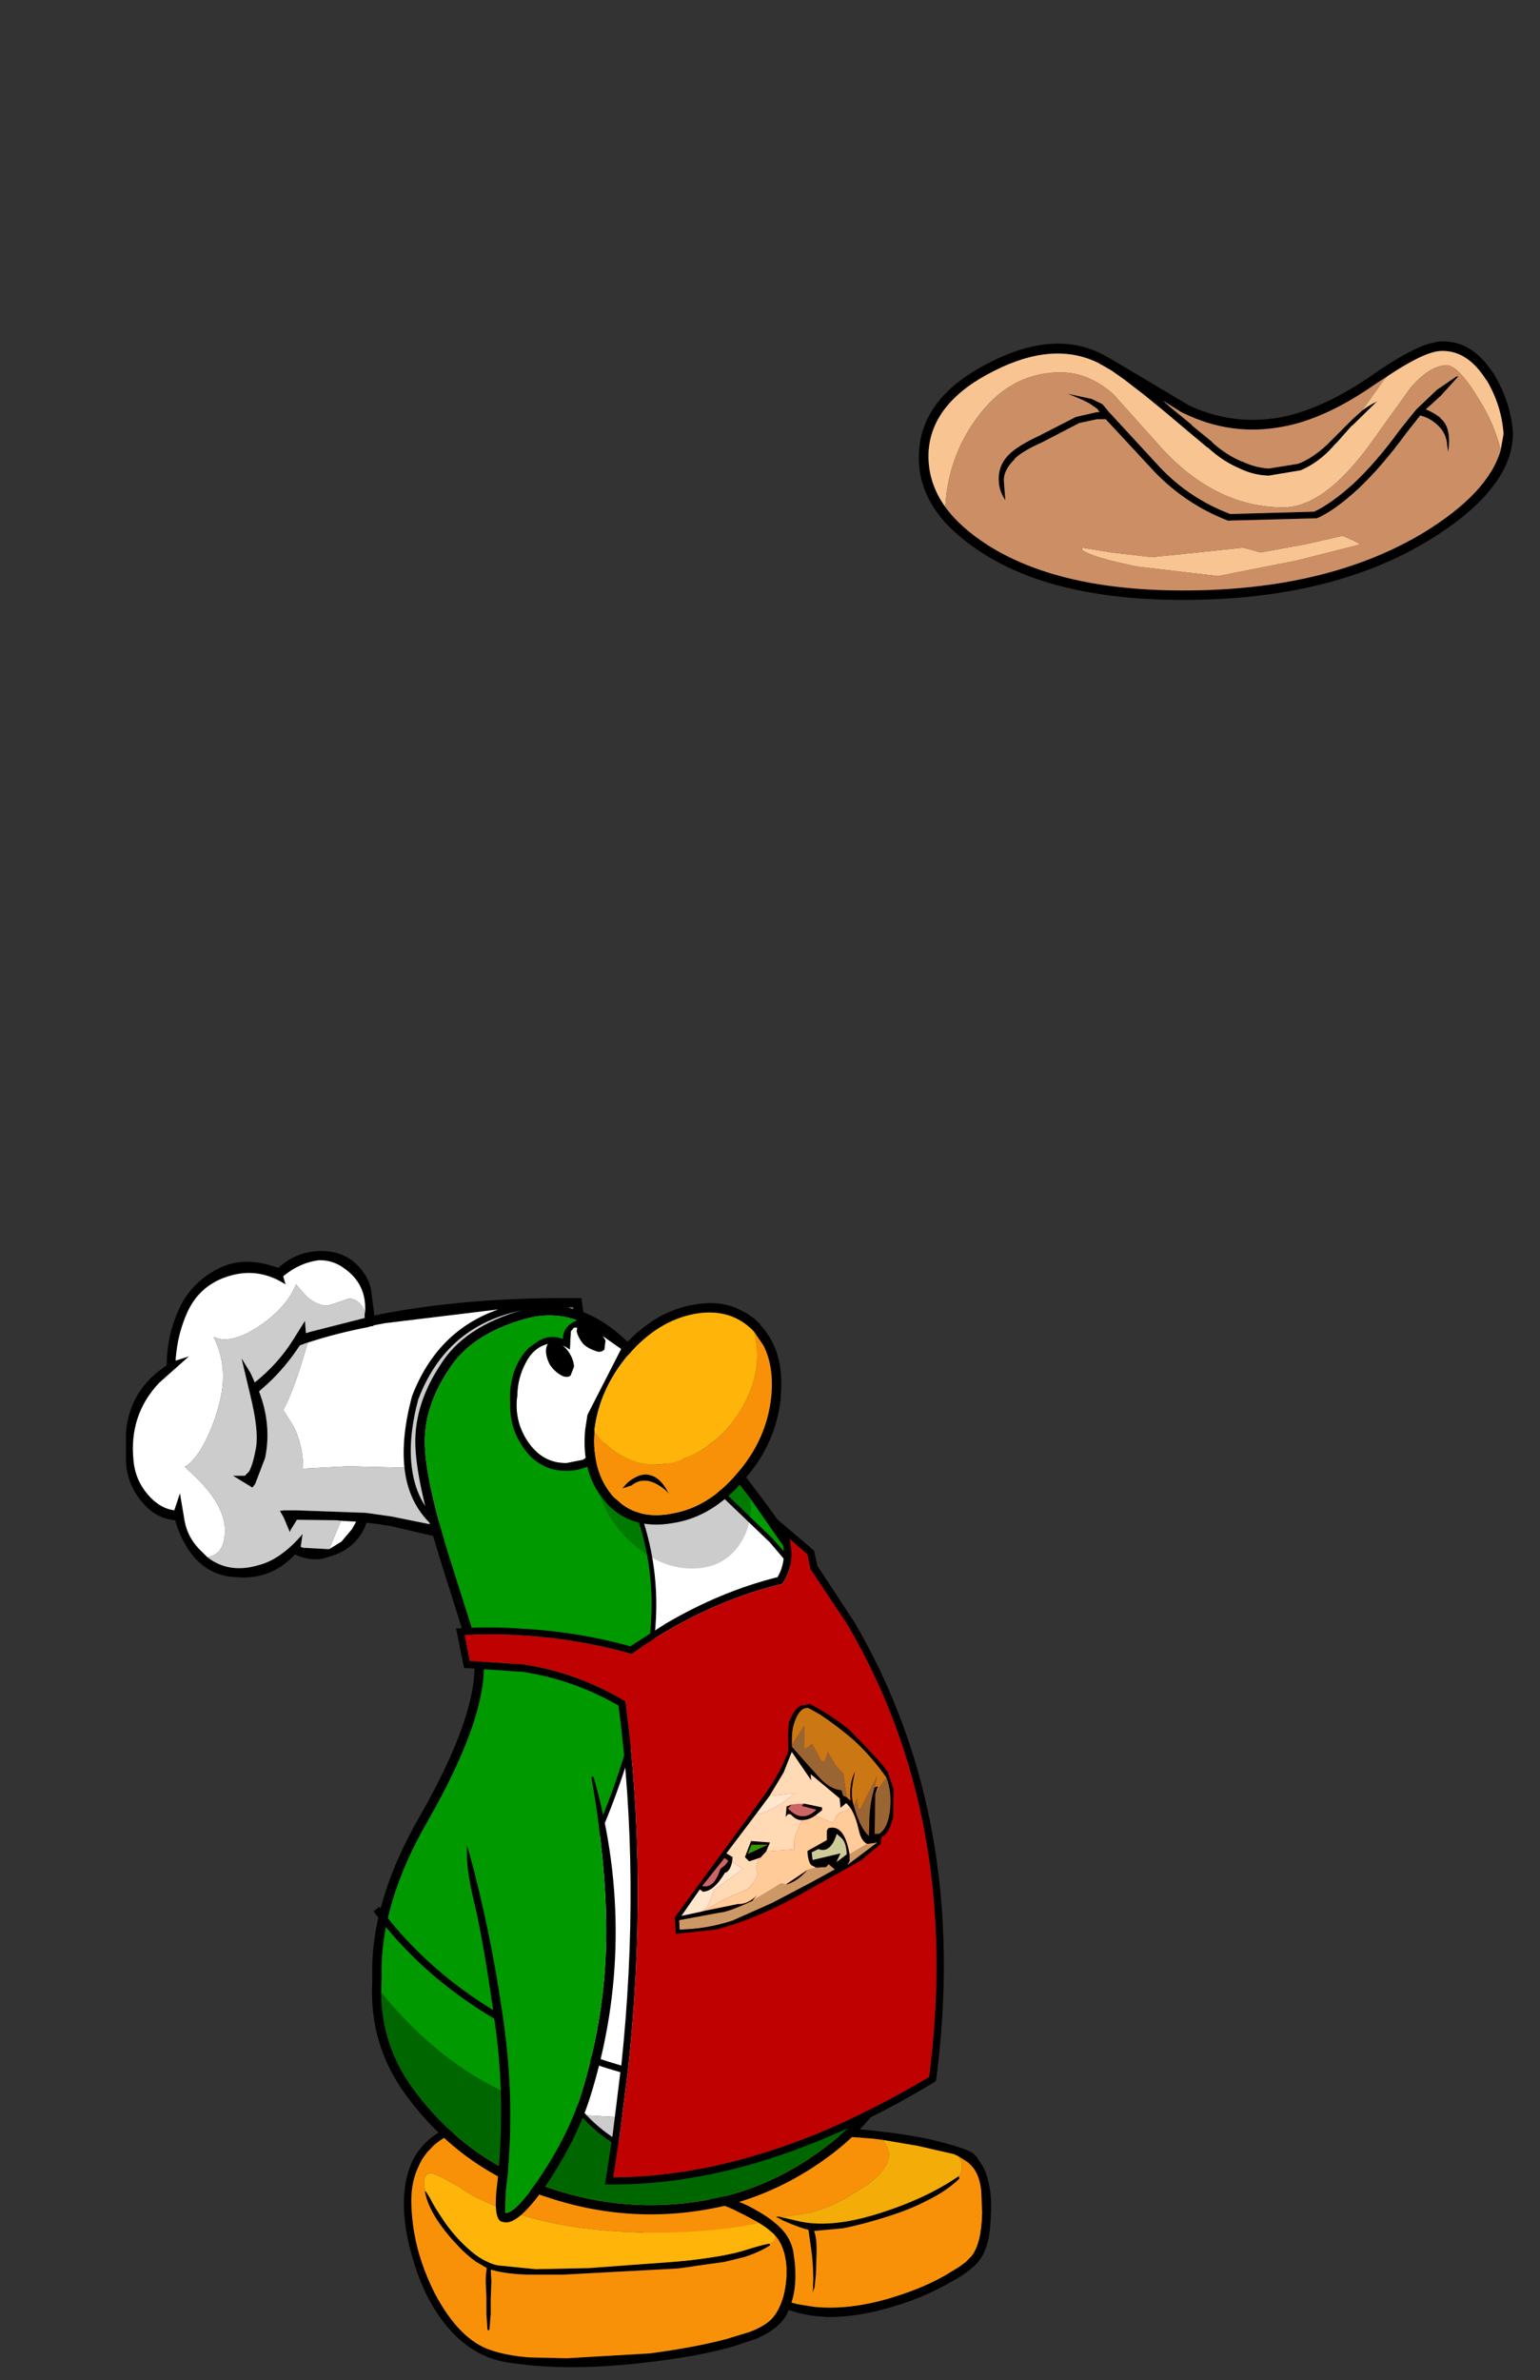 <?xml version="1.0" encoding="UTF-8" standalone="no"?>
<svg xmlns:ffdec="https://www.free-decompiler.com/flash" xmlns:xlink="http://www.w3.org/1999/xlink" ffdec:objectType="frame" height="251.2px" width="162.6px" xmlns="http://www.w3.org/2000/svg">
  <rect width="100%" height="100%" fill="#333333" stroke="none"/>
  <g transform="matrix(1.0, 0.0, 0.0, 1.0, -295.9, -22.4)">
    <use ffdec:characterId="186" height="45.85" transform="matrix(0.463, 0.0, 0.0, 0.463, 359.267, 245.701)" width="89.15" xlink:href="#shape0"/>
    <use ffdec:characterId="187" height="55.85" transform="matrix(0.463, 0.0, 0.0, 0.463, 338.55, 246.378)" width="89.25" xlink:href="#shape1"/>
    <use ffdec:characterId="247" height="34.45" transform="matrix(1.0, 0.0, 0.0, 1.0, 309.15, 154.45)" width="48.55" xlink:href="#shape2"/>
    <use ffdec:characterId="229" height="95.9" transform="matrix(1.0, 0.0, 0.0, 1.0, 335.15, 160.2)" width="58.25" xlink:href="#shape3"/>
    <use ffdec:characterId="248" height="70.3" transform="matrix(1.0, 0.0, 0.0, 1.0, 335.35, 182.65)" width="60.2" xlink:href="#shape4"/>
    <use ffdec:characterId="191" height="24.35" transform="matrix(1.0, 0.0, 0.0, 1.0, 367.15, 202.2)" width="23.2" xlink:href="#shape5"/>
    <use ffdec:characterId="215" height="16.15" transform="matrix(0.925, 0.037, -0.008, 0.994, 349.8, 161.35)" width="15.75" xlink:href="#shape6"/>
    <use ffdec:characterId="115" height="4.15" transform="matrix(0.811, -0.585, 0.585, 0.811, 352.819, 164.863)" width="2.4" xlink:href="#shape7"/>
    <use ffdec:characterId="143" height="3.3" transform="matrix(0.066, -0.998, 0.998, 0.066, 356.556, 164.907)" width="3.1" xlink:href="#shape8"/>
    <use ffdec:characterId="194" height="18.3" transform="matrix(0.421, -0.907, 0.843, 0.56, 355.95, 181.0)" width="15.45" xlink:href="#shape9"/>
    <use ffdec:characterId="246" height="18.95" transform="matrix(0.421, -0.907, 0.907, 0.421, 354.176, 178.972)" width="25.0" xlink:href="#shape10"/>
    <use ffdec:characterId="250" height="27.25" transform="matrix(1.0, 0.0, 0.0, 1.0, 392.9, 58.45)" width="62.75" xlink:href="#shape11"/>
    <use ffdec:characterId="249" height="47.05" transform="matrix(1.0, 0.0, 0.0, 1.0, 345.15, 209.9)" width="15.75" xlink:href="#shape12"/>
  </g>
  <defs>
    <g id="shape0" transform="matrix(1.0, 0.0, 0.0, 1.0, 3.85, 2.05)">
      <path d="M11.35 -1.9 L12.6 -1.95 13.7 -2.0 14.55 -2.0 17.25 -1.85 32.0 -1.05 46.15 0.15 58.65 1.35 58.85 1.4 Q67.85 2.35 73.55 3.85 79.95 5.5 81.25 6.55 L82.0 7.3 83.5 9.6 Q85.65 14.0 85.25 20.7 85.1 23.9 84.75 25.75 84.15 28.65 82.95 30.45 L82.35 31.25 Q80.45 33.5 76.2 35.8 70.7 38.95 64.85 40.85 55.2 44.0 47.65 43.8 L47.2 43.75 Q43.1 43.55 39.65 42.35 L39.4 42.3 39.35 42.3 37.2 41.65 37.2 41.7 Q22.5 38.45 8.4 28.55 -2.2 21.1 -3.6 14.85 L-3.85 13.05 Q-3.8 11.5 -3.2 10.15 L-0.85 5.3 Q0.25 3.3 1.65 1.75 L2.8 0.65 Q4.45 -0.9 6.8 -1.2 L11.35 -1.9 M60.6 3.45 L58.25 3.15 14.45 -0.15 12.55 -0.1 Q9.55 0.0 6.8 0.85 5.45 1.15 4.4 2.0 3.45 2.8 2.05 4.5 0.65 6.15 -0.3 8.4 L-1.5 11.9 -1.75 13.2 -1.5 15.0 Q0.15 20.8 10.35 27.8 23.1 36.65 37.25 39.85 L37.25 41.25 37.35 39.8 39.85 40.55 40.65 40.75 40.95 40.85 44.95 41.5 Q53.5 42.35 63.6 39.1 69.95 37.1 74.7 34.4 L78.0 32.4 79.55 31.25 80.9 29.85 Q83.1 27.0 83.25 20.1 L83.05 15.05 Q82.75 12.15 81.55 10.25 80.9 9.3 79.85 8.45 L77.8 7.15 76.85 6.7 68.55 4.8 60.6 3.45 M77.8 11.8 L78.05 11.9 78.05 12.3 Q75.05 15.2 70.45 17.4 67.05 19.2 61.9 20.85 56.15 22.7 51.5 23.6 L44.95 24.2 Q45.6 25.9 45.5 29.3 L45.35 34.2 45.05 37.0 44.65 38.25 44.75 35.2 Q44.75 31.6 44.2 27.85 L43.65 23.95 Q41.55 23.45 38.0 21.9 L36.3 21.0 36.35 20.95 36.85 20.95 37.0 20.95 40.9 21.85 Q48.25 23.75 59.25 20.35 70.25 16.95 77.7 11.85 L77.8 11.8" fill="#000000" fill-rule="evenodd" stroke="none"/>
      <path d="M77.8 7.15 L79.85 8.45 Q80.9 9.3 81.55 10.25 82.75 12.15 83.05 15.05 L83.25 20.1 Q83.1 27.0 80.9 29.85 L79.55 31.25 78.0 32.4 74.7 34.4 Q69.95 37.1 63.6 39.1 53.5 42.35 44.95 41.5 L40.95 40.85 40.65 40.75 39.85 40.55 37.35 39.8 37.25 41.25 37.25 39.85 Q23.1 36.65 10.35 27.8 0.15 20.8 -1.5 15.0 L-1.75 13.2 -1.5 11.9 -0.3 8.4 Q0.65 6.15 2.05 4.5 3.45 2.8 4.4 2.0 5.45 1.15 6.8 0.85 9.55 0.0 12.55 -0.1 L14.45 -0.15 58.25 3.15 60.6 3.45 61.1 4.25 Q62.05 5.85 62.05 6.7 62.05 9.85 57.35 13.5 L52.05 16.8 Q47.95 18.95 44.25 20.0 L38.7 20.85 37.0 20.95 36.85 20.95 36.35 20.95 36.3 21.0 38.0 21.9 Q41.55 23.45 43.65 23.95 L44.2 27.85 Q44.75 31.6 44.75 35.2 L44.65 38.25 45.05 37.0 45.35 34.2 45.5 29.3 Q45.6 25.9 44.95 24.2 L51.5 23.6 Q56.15 22.7 61.9 20.85 67.05 19.2 70.45 17.4 75.05 15.2 78.05 12.3 L78.05 11.9 77.8 11.8 Q78.65 10.85 78.65 10.05 L78.6 8.65 Q78.55 8.05 77.8 7.15" fill="#f99108" fill-rule="evenodd" stroke="none"/>
      <path d="M60.6 3.45 L68.55 4.8 76.85 6.7 77.8 7.15 Q78.55 8.05 78.6 8.65 L78.65 10.05 Q78.65 10.85 77.8 11.8 L77.7 11.85 Q70.25 16.95 59.25 20.35 48.25 23.75 40.9 21.85 L37.0 20.95 38.7 20.85 44.25 20.0 Q47.95 18.95 52.05 16.8 L57.35 13.5 Q62.05 9.85 62.05 6.7 62.05 5.85 61.1 4.25 L60.6 3.45" fill="#f4ac09" fill-rule="evenodd" stroke="none"/>
    </g>
    <g id="shape1" transform="matrix(1.0, 0.0, 0.0, 1.0, 0.0, 2.1)">
      <path d="M9.65 -0.6 Q14.1 -2.55 18.95 -1.95 L27.7 -0.3 Q32.0 0.85 41.7 4.05 L60.2 10.15 71.15 13.95 76.65 16.15 Q79.4 17.25 82.7 19.4 L83.8 20.2 83.9 20.25 83.95 20.3 85.25 21.4 Q88.0 23.8 88.75 27.2 L89.1 29.65 Q89.45 33.15 89.05 36.1 88.6 39.05 87.25 41.8 86.25 43.5 84.8 44.65 83.05 46.1 80.4 47.25 L75.45 48.9 Q68.7 50.9 59.25 52.15 38.45 55.05 23.65 52.65 15.55 51.4 9.75 44.35 4.9 38.55 2.2 29.65 L2.15 29.45 Q-0.7 20.15 0.2 13.0 0.45 10.9 1.05 9.05 1.6 7.2 2.55 5.6 4.7 2.15 7.95 0.25 L9.65 -0.6 M84.35 23.4 L82.75 22.05 81.95 21.5 81.0 20.9 79.5 20.05 77.9 19.2 75.0 17.75 Q72.95 16.85 69.9 15.7 L59.05 11.95 38.7 5.0 Q29.6 1.8 24.8 0.55 20.3 -0.45 15.85 -0.35 10.9 -0.2 7.2 2.85 L6.85 3.15 5.3 4.75 4.2 6.25 3.65 7.3 3.3 8.05 2.8 9.2 Q1.55 12.55 1.7 16.7 1.9 23.35 4.0 29.65 5.2 33.25 6.95 36.75 12.65 47.6 19.95 49.9 23.5 51.1 28.5 51.5 L37.15 51.7 56.05 50.6 Q66.15 49.25 73.25 47.4 L78.7 45.75 Q81.95 44.55 83.6 43.0 86.2 40.4 86.95 35.55 87.45 32.5 87.1 29.65 L86.8 28.0 86.55 27.2 Q85.9 25.05 84.35 23.4 M4.8 13.75 L4.95 13.6 5.95 15.2 Q6.75 16.95 9.35 20.75 11.95 24.45 15.3 27.3 17.1 28.85 18.9 29.65 20.25 30.35 21.55 30.55 L30.05 31.4 42.2 31.15 62.6 29.65 Q73.4 28.55 78.3 26.9 82.5 25.6 83.3 25.6 L83.45 25.65 Q83.6 26.0 83.3 26.1 80.85 27.65 77.45 28.7 L73.55 29.65 73.15 29.75 62.45 31.25 36.3 32.65 28.2 32.65 Q23.35 32.5 20.15 31.6 L19.8 31.55 19.95 34.2 19.8 37.95 19.8 41.6 19.5 45.15 19.25 45.4 19.05 45.15 18.8 41.6 18.8 37.95 18.65 34.2 Q18.65 32.5 18.9 31.15 L16.35 29.65 Q14.35 28.25 12.25 26.0 5.85 19.25 4.8 13.8 L4.8 13.75" fill="#000000" fill-rule="evenodd" stroke="none"/>
      <path d="M81.0 20.9 L81.95 21.5 82.75 22.05 84.35 23.4 Q85.2 24.85 83.3 25.6 82.5 25.6 78.3 26.9 73.4 28.55 62.6 29.65 L42.2 31.15 30.05 31.4 21.55 30.55 Q20.25 30.35 18.9 29.65 17.1 28.85 15.3 27.3 11.95 24.45 9.35 20.75 6.75 16.95 5.95 15.2 L4.95 13.6 4.8 13.75 4.6 12.0 Q4.45 11.05 5.0 10.15 5.55 9.2 6.8 9.65 L8.9 10.55 10.75 11.65 12.55 12.6 Q16.05 15.2 21.9 17.4 36.65 23.05 57.55 23.05 70.25 23.05 80.7 20.95 L81.0 20.9" fill="#ffb409" fill-rule="evenodd" stroke="none"/>
      <path d="M84.35 23.4 Q85.9 25.05 86.55 27.2 L86.8 28.0 87.1 29.65 Q87.45 32.5 86.95 35.55 86.2 40.4 83.6 43.0 81.95 44.55 78.7 45.75 L73.25 47.4 Q66.15 49.25 56.05 50.6 L37.15 51.7 28.5 51.5 Q23.5 51.1 19.95 49.9 12.65 47.6 6.95 36.75 5.2 33.25 4.0 29.65 1.9 23.35 1.7 16.7 1.55 12.55 2.8 9.2 L3.3 8.05 3.65 7.3 4.2 6.25 5.3 4.75 6.85 3.15 7.2 2.85 Q10.9 -0.2 15.85 -0.35 20.3 -0.45 24.8 0.55 29.6 1.8 38.7 5.0 L59.05 11.95 69.9 15.7 Q72.95 16.85 75.0 17.75 L77.9 19.2 79.5 20.05 81.0 20.9 80.7 20.95 Q70.25 23.05 57.55 23.05 36.65 23.05 21.9 17.4 16.05 15.2 12.55 12.6 L10.75 11.65 8.9 10.55 6.8 9.65 Q5.55 9.2 5.0 10.15 4.45 11.05 4.6 12.0 L4.8 13.75 4.8 13.8 Q5.85 19.25 12.25 26.0 14.35 28.25 16.35 29.65 L18.9 31.15 Q18.65 32.5 18.65 34.2 L18.8 37.95 18.8 41.6 19.05 45.15 19.25 45.4 19.5 45.15 19.8 41.6 19.8 37.95 19.95 34.2 19.8 31.55 20.15 31.6 Q23.35 32.5 28.2 32.65 L36.3 32.65 62.45 31.25 73.15 29.75 73.55 29.65 77.45 28.7 Q80.85 27.65 83.3 26.1 83.6 26.0 83.45 25.65 L83.3 25.6 Q85.2 24.85 84.35 23.4" fill="#f99108" fill-rule="evenodd" stroke="none"/>
    </g>
    <g id="shape2" transform="matrix(1.0, 0.0, 0.0, 1.0, 0.0, 0.0)">
      <path d="M47.7 4.95 L48.15 4.95 48.2 5.4 Q50.75 22.05 35.8 30.75 L35.65 30.85 35.4 30.8 34.25 30.45 34.2 30.45 27.95 29.0 26.65 28.8 25.45 28.65 25.35 28.95 Q24.45 31.1 22.25 32.0 L20.85 32.45 Q19.45 32.7 18.0 32.05 L17.9 32.0 Q15.35 34.75 11.65 34.4 8.85 34.3 7.0 32.0 L6.55 31.35 6.35 31.0 Q5.65 29.85 5.25 28.4 3.25 28.2 1.95 26.7 0.2 24.8 0.05 22.25 L0.05 19.15 Q0.4 14.65 4.35 12.05 L4.35 11.85 Q4.4 8.85 5.65 6.1 6.85 3.5 9.4 2.05 11.9 0.6 14.95 1.4 L16.15 1.75 Q18.45 -0.35 21.65 0.05 23.9 0.4 25.2 2.35 25.8 3.2 25.95 4.25 L26.25 6.55 26.25 6.8 27.2 6.6 Q35.6 5.0 45.55 4.95 L47.7 4.95 M45.55 5.95 L43.45 6.0 Q34.2 7.1 30.95 15.55 L30.95 15.5 Q29.8 19.75 30.25 22.95 30.8 27.15 34.15 29.4 L34.5 29.5 35.5 29.75 Q49.45 21.55 47.25 5.95 L45.55 5.95 M25.3 6.35 Q25.45 3.4 23.0 1.75 21.9 0.95 20.45 0.95 18.4 1.2 16.65 2.65 L16.9 3.5 16.2 3.1 Q13.5 1.7 10.55 2.75 7.85 3.7 6.6 6.3 5.5 8.65 5.3 11.4 L5.3 11.55 6.7 11.1 3.55 13.9 Q0.35 17.3 0.85 22.1 1.05 24.35 2.65 26.0 3.75 27.15 5.15 27.35 L5.75 25.55 6.25 28.5 Q6.55 30.1 7.7 31.35 L8.65 32.3 Q10.9 34.05 14.0 33.15 16.4 32.55 18.7 29.85 L18.5 31.2 18.75 31.3 21.5 31.45 22.8 30.65 23.9 29.35 24.35 28.55 22.75 28.45 22.3 28.4 18.1 28.35 17.45 29.4 17.35 29.65 16.7 28.1 16.3 27.4 16.8 27.35 18.05 27.35 25.05 27.6 25.2 27.6 25.65 27.65 28.1 28.0 32.3 28.85 Q29.85 26.55 29.45 22.85 29.1 19.6 30.25 15.3 32.9 8.4 39.35 6.15 L27.4 7.6 26.35 7.8 26.15 7.85 26.15 7.9 25.8 7.95 25.7 8.0 Q22.3 8.65 19.25 9.65 L19.05 9.7 18.4 9.95 Q16.9 12.25 15.0 14.0 L14.1 14.8 Q15.45 18.3 14.75 21.8 L13.7 24.55 13.4 24.95 11.35 23.7 12.6 23.7 13.05 23.25 Q13.5 22.4 13.8 20.6 14.05 18.8 13.2 15.3 L12.25 11.3 13.2 12.85 13.65 13.85 Q16.1 11.9 17.7 9.35 L18.95 7.35 19.05 8.65 19.55 8.5 25.25 7.05 25.25 6.65 25.3 6.35" fill="#000000" fill-rule="evenodd" stroke="none"/>
      <path d="M8.65 32.3 L7.7 31.35 Q6.55 30.1 6.25 28.5 L5.75 25.55 5.15 27.35 Q3.75 27.15 2.65 26.0 1.05 24.35 0.85 22.1 0.35 17.3 3.55 13.9 L6.7 11.1 5.3 11.55 5.3 11.4 Q5.5 8.65 6.6 6.3 7.85 3.7 10.55 2.75 13.5 1.7 16.2 3.1 L16.9 3.5 16.65 2.65 Q18.4 1.2 20.45 0.95 21.9 0.95 23.0 1.75 25.45 3.4 25.3 6.35 L25.25 6.3 Q24.65 5.0 23.55 5.0 L22.45 5.4 21.35 5.75 Q20.2 5.75 19.1 4.75 L18.0 3.5 Q17.05 5.9 14.2 7.85 11.2 9.9 9.3 9.05 10.3 11.0 10.3 13.25 10.3 15.55 9.05 18.7 7.7 21.95 6.25 22.75 L6.5 23.0 Q10.5 26.5 10.5 29.45 10.5 32.0 8.65 32.3 M19.25 9.65 Q22.3 8.65 25.7 8.0 L25.8 7.95 26.15 7.9 26.15 7.85 26.35 7.8 27.4 7.6 39.35 6.15 Q32.9 8.4 30.25 15.3 29.1 19.6 29.45 22.85 L23.5 22.7 18.75 22.95 18.75 22.85 Q18.75 20.5 17.75 18.5 L16.65 16.75 Q17.35 15.6 18.45 12.3 L19.25 9.65 M22.75 28.45 L24.35 28.55 23.9 29.35 22.8 30.65 21.5 31.45 22.75 28.45" fill="#ffffff" fill-rule="evenodd" stroke="none"/>
      <path d="M45.55 5.95 L47.25 5.95 Q49.45 21.55 35.5 29.75 L34.5 29.5 34.15 29.4 Q30.8 27.15 30.25 22.95 29.8 19.75 30.95 15.5 L30.95 15.55 Q34.2 7.1 43.45 6.0 L45.55 5.95 M8.65 32.3 Q10.5 32.0 10.5 29.45 10.5 26.5 6.5 23.0 L6.25 22.75 Q7.7 21.95 9.05 18.7 10.3 15.55 10.3 13.25 10.3 11.0 9.3 9.05 11.2 9.9 14.2 7.85 17.05 5.9 18.0 3.5 L19.1 4.75 Q20.2 5.75 21.35 5.75 L22.45 5.4 23.55 5.0 Q24.65 5.0 25.25 6.3 L25.3 6.35 25.25 6.65 25.25 7.05 19.55 8.5 19.05 8.65 18.95 7.35 17.7 9.35 Q16.1 11.9 13.65 13.85 L13.2 12.85 12.25 11.3 13.2 15.3 Q14.05 18.8 13.8 20.6 13.5 22.4 13.05 23.25 L12.6 23.7 11.35 23.7 13.4 24.95 13.7 24.55 14.75 21.8 Q15.45 18.3 14.1 14.8 L15.0 14.0 Q16.9 12.25 18.4 9.95 L19.05 9.7 19.25 9.65 18.45 12.3 Q17.35 15.6 16.65 16.75 L17.75 18.5 Q18.75 20.5 18.75 22.85 L18.75 22.95 23.5 22.7 29.45 22.85 Q29.85 26.55 32.3 28.85 L28.1 28.0 25.65 27.65 25.2 27.6 25.05 27.6 18.05 27.35 16.8 27.35 16.3 27.4 16.7 28.1 17.35 29.65 17.45 29.4 18.1 28.35 22.3 28.4 22.75 28.45 21.5 31.45 18.75 31.3 18.5 31.2 18.7 29.85 Q16.4 32.55 14.0 33.15 10.9 34.05 8.65 32.3" fill="#cccccc" fill-rule="evenodd" stroke="none"/>
    </g>
    <g id="shape3" transform="matrix(1.0, 0.0, 0.0, 1.0, 0.0, 0.0)">
      <path d="M57.0 70.1 L57.15 69.2 57.25 66.25 Q57.3 60.55 56.45 54.85 L55.9 52.1 Q53.7 43.05 49.2 34.9 L47.9 32.4 46.95 30.75 42.0 24.95 32.55 15.9 27.15 18.85 Q31.05 27.15 29.7 36.1 28.3 45.8 24.45 55.0 20.75 63.75 19.35 73.3 18.25 80.7 22.7 85.45 24.2 87.05 26.35 88.35 30.5 90.85 35.4 90.2 44.85 88.9 51.3 81.5 55.65 76.45 57.0 70.1 M21.95 85.35 Q17.8 80.55 18.85 73.25 20.25 63.65 24.0 54.8 27.8 45.7 29.2 36.05 30.55 27.1 26.6 18.8 L26.6 18.65 26.7 18.5 32.5 15.35 32.65 15.3 32.8 15.4 42.35 24.6 45.0 27.6 39.9 20.25 Q34.3 12.9 28.0 6.25 L26.95 5.15 Q21.8 -0.2 16.2 1.4 10.45 3.0 8.1 6.8 5.6 10.55 5.6 14.35 5.6 18.2 8.15 26.4 L11.85 38.05 11.85 38.2 Q11.8 44.05 6.0 54.25 0.9 63.0 1.05 70.65 L1.05 71.1 1.05 71.15 1.0 72.5 Q1.05 78.15 4.4 82.7 10.0 90.3 18.85 93.15 28.0 96.25 37.45 93.95 43.2 92.45 48.1 88.65 55.6 82.95 56.7 73.8 L56.85 72.65 Q55.25 77.7 51.7 81.85 45.15 89.4 35.45 90.7 30.4 91.35 26.1 88.8 23.6 87.3 21.95 85.35 M40.7 19.65 Q45.1 25.45 48.75 31.9 L50.1 34.45 50.1 34.4 Q54.6 42.65 56.85 51.85 L57.45 54.65 57.45 54.7 Q58.3 60.45 58.25 66.25 L58.2 68.3 57.7 73.9 Q56.5 83.45 48.7 89.45 43.6 93.35 37.7 94.9 28.0 97.25 18.55 94.1 9.4 91.2 3.6 83.3 -0.3 78.0 0.05 71.3 L0.05 71.1 0.05 70.65 Q-0.1 62.8 5.15 53.75 10.75 43.9 10.85 38.3 L7.2 26.7 Q4.6 18.3 4.6 14.35 4.6 10.25 7.25 6.25 9.75 2.2 15.95 0.45 L15.9 0.45 Q22.05 -1.4 27.65 4.45 L27.7 4.5 28.7 5.55 Q35.1 12.2 40.7 19.65" fill="#000000" fill-rule="evenodd" stroke="none"/>
      <path d="M22.7 85.45 Q18.25 80.7 19.35 73.3 20.75 63.75 24.45 55.0 28.3 45.8 29.7 36.1 31.05 27.15 27.15 18.85 L32.55 15.9 42.0 24.95 46.95 30.75 47.9 32.4 49.2 34.9 Q53.7 43.05 55.9 52.1 L56.45 54.85 Q57.3 60.55 57.25 66.25 L57.15 69.2 57.0 70.1 54.3 73.45 Q43.6 85.65 26.3 85.65 L22.7 85.45" fill="#ffffff" fill-rule="evenodd" stroke="none"/>
      <path d="M1.0 72.5 L1.05 71.15 1.05 71.1 1.05 70.65 Q0.9 63.0 6.0 54.25 11.8 44.05 11.85 38.2 L11.85 38.05 8.15 26.4 Q5.6 18.2 5.6 14.35 5.6 10.55 8.1 6.8 10.45 3.0 16.2 1.4 21.8 -0.2 26.95 5.15 L28.0 6.25 Q34.3 12.9 39.9 20.25 L45.0 27.6 42.35 24.6 32.8 15.4 32.65 15.3 32.5 15.35 26.7 18.5 26.6 18.65 26.6 18.8 Q30.55 27.1 29.2 36.05 27.8 45.7 24.0 54.8 20.25 63.65 18.85 73.25 17.8 80.55 21.95 85.35 10.15 83.65 1.0 72.5" fill="#009900" fill-rule="evenodd" stroke="none"/>
      <path d="M21.95 85.35 Q23.6 87.3 26.1 88.8 30.4 91.35 35.45 90.7 45.15 89.4 51.7 81.85 55.25 77.7 56.85 72.65 L56.7 73.8 Q55.6 82.95 48.1 88.65 43.2 92.45 37.45 93.95 28.0 96.25 18.85 93.15 10.0 90.3 4.4 82.7 1.05 78.15 1.0 72.5 10.15 83.65 21.95 85.35" fill="#006700" fill-rule="evenodd" stroke="none"/>
      <path d="M57.0 70.1 Q55.65 76.45 51.3 81.5 44.85 88.9 35.4 90.2 30.5 90.85 26.35 88.35 24.2 87.05 22.7 85.45 L26.3 85.65 Q43.6 85.65 54.3 73.45 L57.0 70.1" fill="#cccccc" fill-rule="evenodd" stroke="none"/>
    </g>
    <g id="shape4" transform="matrix(1.0, 0.0, 0.0, 1.0, 0.0, 0.0)">
      <path d="M49.95 11.1 L46.15 5.4 46.1 5.3 46.1 5.25 45.8 3.8 43.9 2.15 Q44.55 4.7 43.25 6.75 L43.15 6.9 43.0 6.95 Q37.6 8.25 32.35 11.1 L30.85 11.1 32.35 11.1 Q29.85 12.45 27.4 14.2 L27.25 14.3 27.05 14.25 Q21.45 12.7 15.75 12.35 12.7 12.15 9.6 12.3 L10.15 15.05 15.75 15.4 Q21.4 16.25 26.4 19.2 L26.55 19.3 26.6 19.45 Q29.05 38.0 26.85 58.25 L26.0 64.95 25.3 69.55 Q35.6 69.5 46.8 64.95 52.6 62.55 58.65 58.95 62.15 31.75 49.95 11.1 L50.85 11.1 49.95 11.1 M30.85 11.1 Q36.65 7.7 42.65 6.2 43.95 3.95 42.7 1.1 L42.3 0.1 42.5 0.0 46.5 3.4 46.85 5.0 50.85 11.1 Q62.95 31.9 59.4 59.2 L59.35 59.4 59.2 59.5 Q53.9 62.7 48.75 64.95 L46.8 64.95 48.75 64.95 Q36.3 70.4 24.85 70.3 L24.4 70.3 24.5 69.85 25.25 64.95 26.0 64.95 25.25 64.95 26.05 58.45 Q20.45 56.85 15.75 54.45 6.2 49.65 0.2 41.75 L0.0 41.45 0.6 41.0 0.8 41.3 Q6.6 48.95 15.75 53.65 L15.75 54.45 15.75 53.65 Q20.5 56.1 26.15 57.75 28.25 37.9 25.85 19.75 21.05 17.0 15.75 16.2 L9.85 15.8 9.55 15.8 8.7 11.6 9.15 11.6 Q12.45 11.4 15.75 11.65 21.5 11.95 27.1 13.5 L30.85 11.1 M15.75 11.65 L15.75 12.35 15.75 11.65 M15.75 15.4 L15.75 16.2 15.75 15.4" fill="#000000" fill-rule="evenodd" stroke="none"/>
      <path d="M32.35 11.1 Q37.6 8.25 43.0 6.95 L43.15 6.9 43.25 6.75 Q44.55 4.7 43.9 2.15 L45.8 3.8 46.1 5.25 46.1 5.3 46.15 5.4 49.95 11.1 32.35 11.1 49.95 11.1 Q62.15 31.75 58.65 58.95 52.6 62.55 46.8 64.95 L26.0 64.95 46.8 64.95 Q35.6 69.5 25.3 69.55 L26.0 64.95 26.85 58.25 Q29.05 38.0 26.6 19.45 L26.55 19.3 26.4 19.2 Q21.4 16.25 15.75 15.4 L15.75 12.35 15.75 15.4 10.15 15.05 9.6 12.3 Q12.7 12.15 15.75 12.35 21.45 12.7 27.05 14.25 L27.25 14.3 27.4 14.2 Q29.85 12.45 32.35 11.1" fill="#bf0101" fill-rule="evenodd" stroke="none"/>
    </g>
    <g id="shape5" transform="matrix(1.0, 0.0, 0.0, 1.0, 0.0, 0.0)">
      <path d="M21.1 8.85 L21.35 7.65 19.55 11.2 19.35 11.05 19.25 10.0 18.9 10.8 Q18.5 9.65 18.85 8.0 L19.0 7.2 Q18.4 8.5 18.55 10.1 18.7 10.4 18.15 9.9 L17.8 7.4 17.0 6.55 16.15 5.1 15.85 6.1 15.5 6.1 14.5 4.25 13.7 4.85 13.65 2.35 12.35 4.4 12.35 3.85 Q12.35 2.7 12.65 1.9 13.2 0.35 14.1 0.45 L15.35 1.15 Q17.15 2.35 18.9 3.85 20.75 5.55 22.35 7.8 L21.5 9.0 21.45 8.75 21.1 8.85" fill="#cb7814" fill-rule="evenodd" stroke="none"/>
      <path d="M21.45 8.75 L21.5 9.0 21.15 9.55 21.45 8.75 M20.3 14.8 L21.4 14.65 18.2 17.05 18.45 16.6 18.45 15.9 20.3 14.8 M14.9 17.3 L15.95 17.25 16.25 16.95 16.9 17.5 14.35 18.9 10.25 21.05 6.1 22.9 Q3.35 23.8 0.5 23.85 L0.45 22.85 4.75 22.05 Q5.65 22.0 8.2 20.8 L11.25 18.95 11.7 19.1 Q12.85 18.85 14.0 17.55 L14.9 17.3" fill="#cc9966" fill-rule="evenodd" stroke="none"/>
      <path d="M18.9 10.8 L19.25 10.0 19.35 11.05 19.55 11.2 21.35 7.65 21.1 8.85 Q20.6 10.45 20.55 12.15 L20.5 14.0 Q19.5 13.05 18.9 10.8 M21.5 9.0 L22.35 7.8 Q22.9 9.25 22.75 11.0 22.55 13.2 21.55 13.75 L21.1 13.75 21.1 13.7 21.15 9.55 21.5 9.0 M12.35 4.4 L13.65 2.35 13.7 4.85 14.5 4.25 15.5 6.1 15.85 6.1 16.15 5.1 17.0 6.55 17.8 7.4 18.15 9.9 17.75 9.7 17.6 9.15 Q16.4 9.05 15.3 7.85 L14.3 6.75 12.35 4.55 12.35 4.45 12.35 4.4" fill="#996633" fill-rule="evenodd" stroke="none"/>
      <path d="M18.9 10.8 Q19.5 13.05 20.5 14.0 L20.55 12.15 Q20.6 10.45 21.1 8.85 L21.45 8.75 21.15 9.55 21.1 13.7 21.05 13.75 21.1 13.75 21.55 13.75 Q22.55 13.2 22.75 11.0 22.9 9.25 22.35 7.8 20.75 5.55 18.9 3.85 17.15 2.35 15.35 1.15 L14.1 0.45 Q13.2 0.35 12.65 1.9 12.35 2.7 12.35 3.85 L12.35 4.4 12.35 4.45 12.35 4.55 14.3 6.75 15.3 7.85 Q16.4 9.05 17.6 9.15 L17.75 9.7 18.15 9.9 Q18.7 10.4 18.55 10.1 18.4 8.5 19.0 7.2 L18.85 8.0 Q18.5 9.65 18.9 10.8 M23.05 11.95 Q22.65 13.75 21.8 14.1 L21.75 14.8 19.65 16.55 12.7 20.45 Q8.15 22.9 4.3 23.85 L0.1 24.3 0.0 22.55 9.5 9.6 Q11.15 7.3 12.0 4.95 L11.95 3.3 12.05 1.95 12.45 1.1 Q12.8 0.5 13.3 0.2 L14.3 0.05 Q16.75 1.35 18.45 2.8 21.8 6.15 22.5 7.25 L23.1 9.05 23.05 11.95 M18.45 15.9 L18.45 16.6 18.2 17.05 21.4 14.65 20.3 14.8 Q19.65 14.5 19.4 13.25 19.05 11.75 18.5 10.95 L18.1 10.5 17.5 11.0 17.4 10.0 14.35 7.45 14.4 8.1 12.35 5.1 11.5 7.25 10.0 9.75 8.55 11.7 5.45 15.8 6.1 16.2 6.05 16.7 Q5.9 17.5 5.45 17.8 L5.3 17.85 Q4.1 19.85 2.95 19.85 L2.65 19.6 0.7 22.4 2.8 21.95 3.2 21.85 6.65 21.15 Q7.7 21.2 8.7 20.2 L8.2 20.8 Q5.65 22.0 4.75 22.05 L0.45 22.85 0.5 23.85 Q3.35 23.8 6.1 22.9 L10.25 21.05 14.35 18.9 16.9 17.5 16.25 16.95 15.95 17.25 14.9 17.3 14.4 17.05 Q14.05 16.65 14.0 15.55 L16.05 14.4 16.05 13.4 16.2 13.15 Q17.9 12.65 18.45 15.9 M13.4 12.3 Q12.85 12.3 12.4 11.85 12.0 11.4 11.7 12.0 L11.8 10.85 12.35 10.65 11.95 11.05 Q13.4 12.65 14.95 11.2 L13.4 10.8 13.65 10.55 15.55 10.95 15.55 11.25 14.85 11.8 Q14.15 12.3 13.4 12.3 M9.65 15.6 L9.1 16.2 9.05 16.25 7.85 16.65 7.4 16.2 8.05 14.5 10.05 14.65 9.65 15.6 M7.75 15.85 L9.8 14.9 8.1 14.9 7.75 15.75 7.65 15.85 7.75 15.85 M5.65 16.6 L5.25 16.3 2.9 19.25 Q4.15 19.55 4.8 17.45 L5.3 17.05 5.65 16.6 M17.1 16.7 L18.15 15.9 Q18.1 14.6 17.55 14.15 L17.1 13.75 Q16.45 15.85 15.15 15.35 L14.45 15.7 14.55 16.5 17.5 15.8 17.1 16.65 17.05 16.7 17.1 16.7 M14.0 17.55 Q12.85 18.85 11.7 19.1 L14.0 17.55" fill="#000000" fill-rule="evenodd" stroke="none"/>
      <path d="M3.2 21.85 L2.8 21.95 Q3.5 21.65 3.95 20.2 L4.1 19.7 7.2 17.45 6.05 16.7 6.1 16.2 5.45 15.8 8.55 11.7 Q10.3 11.35 12.05 9.95 L12.75 9.45 10.0 9.75 11.5 7.25 12.35 5.1 14.4 8.1 14.35 7.45 17.4 10.0 17.5 11.0 18.1 10.5 18.5 10.95 Q18.1 11.45 17.65 11.35 L17.05 11.85 Q16.8 12.6 16.55 12.55 L14.85 11.8 15.55 11.25 15.55 10.95 13.65 10.55 12.35 10.65 11.8 10.85 11.7 12.0 Q12.0 11.4 12.4 11.85 12.85 12.3 13.4 12.3 L12.65 14.15 12.6 15.4 9.65 15.6 10.05 14.65 8.05 14.5 7.4 16.2 7.85 16.65 9.05 16.25 9.05 16.3 8.8 16.5 8.6 17.35 8.8 18.0 Q8.1 19.5 7.15 19.85 5.15 20.55 3.2 21.85" fill="#ffdab5" fill-rule="evenodd" stroke="none"/>
      <path d="M12.35 10.65 L13.65 10.55 13.4 10.8 14.95 11.2 Q13.4 12.65 11.95 11.05 L12.35 10.65 M5.65 16.6 L5.3 17.05 4.8 17.45 Q4.15 19.55 2.9 19.25 L5.25 16.3 5.65 16.6" fill="#cc6666" fill-rule="evenodd" stroke="none"/>
      <path d="M18.45 15.9 Q17.9 12.65 16.2 13.15 L16.05 13.4 16.05 14.4 14.0 15.55 Q14.05 16.65 14.4 17.05 L14.9 17.3 14.0 17.55 11.7 19.1 11.25 18.95 8.2 20.8 8.7 20.2 Q7.7 21.2 6.65 21.15 L3.2 21.85 Q5.15 20.55 7.15 19.85 8.1 19.5 8.8 18.0 L8.6 17.35 8.8 16.5 9.05 16.3 9.1 16.2 9.65 15.6 12.6 15.4 12.65 14.15 13.4 12.3 Q14.15 12.3 14.85 11.8 L16.55 12.55 Q16.8 12.6 17.05 11.85 L17.65 11.35 Q18.1 11.45 18.5 10.95 19.05 11.75 19.4 13.25 19.65 14.5 20.3 14.8 L18.45 15.9" fill="#ffcc99" fill-rule="evenodd" stroke="none"/>
      <path d="M2.8 21.95 L0.7 22.4 2.65 19.6 2.95 19.85 Q4.1 19.85 5.3 17.85 L5.45 17.8 Q5.9 17.5 6.05 16.7 L7.2 17.45 4.1 19.7 3.95 20.2 Q3.5 21.65 2.8 21.95 M8.55 11.7 L10.0 9.75 12.75 9.45 12.05 9.95 Q10.3 11.35 8.55 11.7" fill="#ffe7ce" fill-rule="evenodd" stroke="none"/>
      <path d="M7.75 15.75 L8.1 14.9 9.8 14.9 7.75 15.85 7.75 15.75" fill="#339900" fill-rule="evenodd" stroke="none"/>
      <path d="M9.1 16.2 L9.05 16.3 9.05 16.25 9.1 16.2" fill="#ffe0c1" fill-rule="evenodd" stroke="none"/>
      <path d="M17.1 16.65 L17.5 15.8 14.55 16.5 14.45 15.7 15.15 15.35 Q16.45 15.85 17.1 13.75 L17.55 14.15 Q18.1 14.6 18.15 15.9 L17.1 16.7 17.1 16.65" fill="#cccc99" fill-rule="evenodd" stroke="none"/>
    </g>
    <g id="shape6" transform="matrix(1.0, 0.0, 0.0, 1.0, 0.0, 0.0)">
      <path d="M13.05 3.2 L14.4 4.8 14.85 6.4 14.85 7.7 14.0 8.6 12.75 8.65 12.6 9.45 12.15 11.05 11.75 12.0 10.6 13.35 8.4 14.9 6.6 15.3 Q4.65 15.45 3.15 14.3 1.8 13.2 1.15 11.5 0.6 9.95 0.85 8.35 0.85 6.5 1.8 4.8 2.65 3.2 4.25 2.75 5.7 2.5 6.8 3.25 L6.9 1.3 7.25 0.9 9.1 0.8 9.45 1.0 13.05 3.2" fill="#ffffff" fill-rule="evenodd" stroke="none"/>
      <path d="M13.05 3.2 L9.45 1.0 9.1 0.8 7.25 0.9 6.9 1.3 6.8 3.25 Q5.7 2.5 4.25 2.75 2.65 3.2 1.8 4.8 0.85 6.5 0.85 8.35 0.6 9.95 1.15 11.5 1.8 13.2 3.15 14.3 4.65 15.45 6.6 15.3 L8.4 14.9 10.6 13.35 11.75 12.0 12.15 11.05 12.6 9.45 12.75 8.65 14.0 8.6 14.85 7.7 14.85 6.4 14.4 4.8 13.05 3.2 M13.3 9.4 Q13.3 10.4 12.9 11.45 12.3 12.9 11.2 14.0 8.5 16.7 4.8 16.0 3.1 15.55 2.05 14.4 -0.05 12.15 0.05 9.15 -0.1 7.6 0.4 6.05 0.9 4.45 2.1 3.25 L3.25 2.45 Q4.55 1.7 6.0 2.15 6.0 1.05 7.05 0.4 7.5 0.1 8.1 0.0 L9.3 0.1 Q10.95 0.9 12.7 2.0 15.25 3.6 15.7 6.6 L15.7 7.5 Q15.4 8.85 14.2 9.25 L13.35 9.35 13.3 9.4" fill="#000000" fill-rule="evenodd" stroke="none"/>
    </g>
    <g id="shape7" transform="matrix(1.0, 0.0, 0.0, 1.0, -0.1, -0.15)">
      <path d="M2.05 3.75 L1.2 4.3 Q0.7 4.3 0.4 3.65 0.1 3.0 0.1 2.15 0.2 1.3 0.6 0.7 1.0 0.15 1.45 0.15 1.95 0.2 2.2 0.75 2.55 1.45 2.5 2.25 2.45 3.15 2.05 3.75" fill="#000000" fill-rule="evenodd" stroke="none"/>
    </g>
    <g id="shape8" transform="matrix(1.0, 0.0, 0.0, 1.0, -0.1, -0.1)">
      <path d="M0.4 3.25 Q-0.05 2.9 0.2 2.25 0.35 1.6 0.8 1.0 1.45 0.4 2.1 0.2 L3.0 0.25 Q3.3 0.6 3.2 1.1 3.05 1.85 2.55 2.45 L1.35 3.3 0.4 3.25" fill="#000000" fill-rule="evenodd" stroke="none"/>
    </g>
    <g id="shape9" transform="matrix(1.0, 0.0, 0.0, 1.0, 0.0, 0.0)">
      <path d="M12.35 16.25 Q9.75 18.65 6.65 18.25 3.45 17.85 1.55 14.9 -0.35 12.0 0.1 8.25 0.55 4.45 3.1 2.0 5.65 -0.3 8.8 0.05 12.0 0.5 13.9 3.35 15.8 6.3 15.35 10.1 14.9 13.85 12.35 16.25" fill="#000000" fill-opacity="0.2" fill-rule="evenodd" stroke="none"/>
    </g>
    <g id="shape10" transform="matrix(1.0, 0.0, 0.0, 1.0, -0.4, 1.7)">
      <path d="M7.0 -0.9 L8.55 -1.35 16.4 -1.05 Q21.4 0.4 23.8 3.9 25.3 6.0 25.4 8.15 L25.35 9.4 25.2 10.3 24.9 11.2 24.85 11.2 Q23.4 14.8 18.75 16.4 L18.8 16.4 Q14.2 18.0 9.35 16.55 4.35 15.2 2.0 11.65 -0.55 8.0 0.95 4.4 L1.15 4.0 Q2.7 0.65 7.0 -0.9 M23.9 10.95 L23.95 10.8 23.95 10.85 Q25.2 7.6 23.0 4.45 20.7 1.2 16.1 -0.1 L16.15 -0.1 Q11.55 -1.35 7.4 0.0 L7.3 0.05 7.35 0.05 Q3.25 1.55 1.85 4.8 L1.55 5.85 Q0.95 8.4 2.8 11.05 L2.85 11.1 Q5.05 14.35 9.65 15.6 14.2 16.9 18.45 15.45 21.45 14.4 23.0 12.45 L23.9 10.95 M3.7 5.95 L3.05 5.25 3.85 5.5 Q5.5 6.3 5.6 7.5 5.75 8.6 4.55 10.05 4.95 9.35 5.0 8.15 5.0 6.6 3.7 6.0 L3.7 5.95" fill="#000000" fill-rule="evenodd" stroke="none"/>
      <path d="M23.9 10.95 L23.0 12.45 Q21.45 14.4 18.45 15.45 14.2 16.9 9.65 15.6 5.05 14.35 2.85 11.1 L2.8 11.05 Q0.95 8.4 1.55 5.85 L1.85 4.8 Q3.25 1.55 7.35 0.05 L7.3 0.05 7.4 0.0 Q6.15 1.85 6.15 4.5 6.15 7.85 9.4 10.5 12.8 13.2 17.4 13.2 20.8 13.2 23.5 11.25 L23.9 10.95 M3.7 5.95 L3.7 6.0 Q5.0 6.6 5.0 8.15 4.95 9.35 4.55 10.05 5.75 8.6 5.6 7.5 5.5 6.3 3.85 5.5 L3.05 5.25 3.7 5.95" fill="#f99108" fill-rule="evenodd" stroke="none"/>
      <path d="M7.4 0.0 Q11.55 -1.35 16.15 -0.1 L16.1 -0.1 Q20.7 1.2 23.0 4.45 25.2 7.6 23.95 10.85 L23.95 10.8 23.9 10.95 23.5 11.25 Q20.8 13.2 17.4 13.2 12.8 13.2 9.4 10.5 6.15 7.85 6.15 4.5 6.15 1.85 7.4 0.0" fill="#ffb409" fill-rule="evenodd" stroke="none"/>
    </g>
    <g id="shape11" transform="matrix(1.0, 0.0, 0.0, 1.0, 0.0, 0.0)">
      <path d="M61.45 11.45 L61.75 9.75 Q61.55 6.75 59.95 4.05 L59.95 4.1 Q57.9 0.8 55.0 1.0 53.25 1.15 49.5 3.65 L48.2 4.5 Q42.9 8.2 38.35 9.0 32.95 10.0 27.95 7.55 L27.9 7.55 25.8 6.25 26.6 6.95 28.85 8.8 28.85 8.85 31.0 10.6 31.0 10.65 Q32.45 11.95 34.1 12.65 L34.15 12.65 Q35.5 13.3 36.95 13.4 L40.05 12.9 Q41.55 12.35 43.15 10.85 L45.85 8.15 46.8 7.3 Q47.55 6.7 48.45 6.3 L48.25 6.45 45.75 8.9 45.75 8.85 44.2 10.6 43.95 10.85 43.35 11.5 43.3 11.55 Q41.95 12.9 40.3 13.6 L40.25 13.6 36.95 14.15 Q35.3 14.1 33.8 13.35 32.05 12.6 30.55 11.2 L30.5 11.2 28.35 9.4 26.1 7.5 23.9 5.7 21.7 4.0 20.35 3.05 19.4 2.5 19.2 2.4 19.15 2.4 19.15 2.35 Q14.35 -0.15 7.95 3.1 1.45 6.35 1.05 11.5 0.85 14.7 2.8 17.45 4.4 19.65 7.4 21.55 15.4 26.55 29.5 26.25 43.65 25.95 53.25 20.2 60.15 16.0 61.45 11.45 M60.8 3.55 Q62.55 6.5 62.75 9.75 L62.75 9.8 Q62.7 11.6 61.85 13.35 59.85 17.35 53.75 21.05 43.95 26.95 29.5 27.25 15.0 27.55 6.85 22.4 4.35 20.8 2.75 19.05 -0.3 15.6 0.05 11.45 0.45 5.75 7.5 2.2 14.45 -1.35 19.6 1.45 L19.95 1.65 19.9 1.6 28.4 6.65 28.45 6.7 Q33.1 8.9 38.15 8.0 42.5 7.2 47.65 3.7 51.7 0.85 53.95 0.2 L54.9 0.0 Q58.4 -0.3 60.8 3.55 M56.75 3.7 L57.0 3.65 55.15 5.7 53.55 7.15 Q54.4 7.5 55.1 8.05 L55.1 8.1 Q56.3 9.1 55.9 11.65 L55.8 11.0 Q55.75 9.6 54.6 8.65 53.9 8.05 52.95 7.8 L51.45 9.7 Q48.9 13.2 46.4 15.55 43.9 17.85 42.05 18.65 L32.65 18.9 Q28.25 17.2 24.95 13.8 L19.75 8.2 18.8 8.2 16.95 8.6 13.0 10.65 Q10.95 11.55 10.1 12.4 L10.15 12.4 Q8.9 13.6 9.0 14.8 L9.15 16.75 Q8.45 15.7 8.45 14.6 8.4 13.0 9.6 11.85 10.55 10.95 12.7 9.95 L16.6 7.95 18.8 7.45 19.1 7.45 18.85 7.1 18.2 6.65 Q17.65 6.25 15.7 5.5 L18.25 6.05 19.3 6.55 19.35 6.6 19.4 6.6 20.15 7.5 20.25 7.6 25.5 13.3 Q28.65 16.6 32.9 18.2 L41.75 17.95 Q43.5 17.15 45.9 15.0 48.35 12.7 50.85 9.25 L52.5 7.2 52.65 7.05 54.65 5.15 54.7 5.1 56.75 3.7" fill="#000000" fill-rule="evenodd" stroke="none"/>
      <path d="M49.5 3.65 Q53.25 1.15 55.0 1.0 57.9 0.8 59.95 4.1 L59.95 4.05 Q61.55 6.75 61.75 9.75 L61.45 11.45 Q60.8 8.75 59.25 6.25 57.0 2.5 55.75 2.5 54.0 2.5 51.95 4.85 L48.25 10.0 Q43.05 17.5 38.5 17.5 30.95 17.5 24.9 10.4 L20.5 5.5 Q17.9 3.25 15.0 3.25 9.55 3.25 6.0 8.25 3.1 12.3 2.8 17.45 0.85 14.7 1.05 11.5 1.45 6.35 7.95 3.1 14.35 -0.15 19.15 2.35 L19.15 2.4 19.2 2.4 19.4 2.5 20.35 3.05 21.7 4.0 23.9 5.7 26.1 7.5 28.35 9.4 30.5 11.2 30.55 11.2 Q32.05 12.6 33.8 13.35 35.3 14.1 36.95 14.15 L40.25 13.6 40.3 13.6 Q41.95 12.9 43.3 11.55 L43.35 11.5 43.95 10.85 44.2 10.6 45.75 8.85 45.75 8.9 48.25 6.45 48.45 6.3 Q47.55 6.7 46.8 7.3 L49.15 4.0 49.5 3.65 M44.75 20.5 L45.9 21.0 46.65 21.4 39.95 23.1 31.6 24.75 23.1 23.75 Q18.4 22.8 17.25 22.0 L17.25 21.75 20.3 22.25 24.6 22.75 29.5 22.25 34.25 21.75 35.2 22.0 36.1 22.25 40.8 21.4 44.75 20.5" fill="#f8c592" fill-rule="evenodd" stroke="none"/>
      <path d="M61.45 11.45 Q60.15 16.0 53.25 20.2 43.65 25.95 29.5 26.25 15.4 26.55 7.4 21.55 4.4 19.65 2.8 17.45 3.1 12.3 6.0 8.25 9.55 3.25 15.0 3.25 17.9 3.25 20.5 5.5 L24.9 10.4 Q30.95 17.5 38.5 17.5 43.05 17.5 48.25 10.0 L51.95 4.85 Q54.0 2.5 55.75 2.5 57.0 2.5 59.25 6.25 60.8 8.75 61.45 11.45 M46.8 7.3 L45.85 8.15 43.15 10.85 Q41.55 12.35 40.05 12.9 L36.95 13.4 Q35.5 13.3 34.15 12.65 L34.1 12.65 Q32.45 11.95 31.0 10.65 L31.0 10.6 28.85 8.85 28.85 8.8 26.6 6.95 25.8 6.25 27.9 7.55 27.95 7.55 Q32.95 10.0 38.35 9.0 42.9 8.2 48.2 4.5 L49.5 3.65 49.15 4.0 46.8 7.3 M56.75 3.7 L54.7 5.1 54.65 5.15 52.65 7.05 52.5 7.2 50.85 9.25 Q48.35 12.7 45.9 15.0 43.5 17.15 41.75 17.95 L32.9 18.2 Q28.65 16.6 25.5 13.3 L20.25 7.6 20.15 7.5 19.4 6.6 19.35 6.6 19.3 6.55 18.25 6.05 15.7 5.5 Q17.65 6.25 18.2 6.65 L18.85 7.1 19.1 7.45 18.8 7.45 16.6 7.95 12.7 9.95 Q10.55 10.95 9.6 11.85 8.4 13.0 8.45 14.6 8.45 15.7 9.15 16.75 L9.0 14.8 Q8.9 13.6 10.15 12.4 L10.1 12.4 Q10.95 11.55 13.0 10.65 L16.95 8.6 18.8 8.2 19.75 8.2 24.95 13.8 Q28.25 17.2 32.65 18.9 L42.05 18.65 Q43.9 17.85 46.4 15.55 48.9 13.2 51.45 9.7 L52.95 7.8 Q53.9 8.05 54.6 8.65 55.75 9.6 55.8 11.0 L55.9 11.65 Q56.3 9.1 55.1 8.1 L55.1 8.05 Q54.4 7.5 53.55 7.15 L55.15 5.7 57.0 3.65 56.75 3.7 M44.75 20.5 L40.8 21.4 36.1 22.25 35.2 22.0 34.25 21.75 29.5 22.25 24.6 22.75 20.3 22.25 17.25 21.75 17.25 22.0 Q18.4 22.8 23.1 23.75 L31.6 24.75 39.95 23.1 46.65 21.4 45.9 21.0 44.75 20.5" fill="#cc8f65" fill-rule="evenodd" stroke="none"/>
    </g>
    <g id="shape12" transform="matrix(1.0, 0.0, 0.0, 1.0, 0.0, 0.0)">
      <path d="M13.25 0.45 L13.2 0.05 13.4 0.0 13.55 0.5 Q15.85 8.7 15.75 17.1 15.65 25.5 13.1 33.7 11.8 37.9 8.8 42.55 5.45 47.55 3.85 47.0 L3.8 47.0 Q2.9 46.85 3.15 43.85 4.2 35.15 3.1 26.7 1.95 18.2 0.9 13.6 0.05 10.2 0.05 8.25 L0.05 7.25 0.3 8.1 0.35 8.2 0.85 10.1 Q2.9 18.15 4.0 26.4 5.2 35.15 4.15 43.95 L4.1 46.05 Q5.2 46.15 7.95 42.0 10.9 37.5 12.15 33.4 14.65 25.3 14.75 17.1 14.85 9.8 13.25 0.45" fill="#000000" fill-rule="evenodd" stroke="none"/>
      <path d="M13.25 0.45 Q14.85 9.8 14.75 17.1 14.65 25.3 12.15 33.4 10.9 37.5 7.95 42.0 5.2 46.15 4.1 46.05 L4.15 43.95 Q5.2 35.15 4.0 26.4 2.9 18.15 0.85 10.1 L0.35 8.2 0.3 8.1 13.25 0.45" fill="#009900" fill-rule="evenodd" stroke="none"/>
    </g>
  </defs>
</svg>
